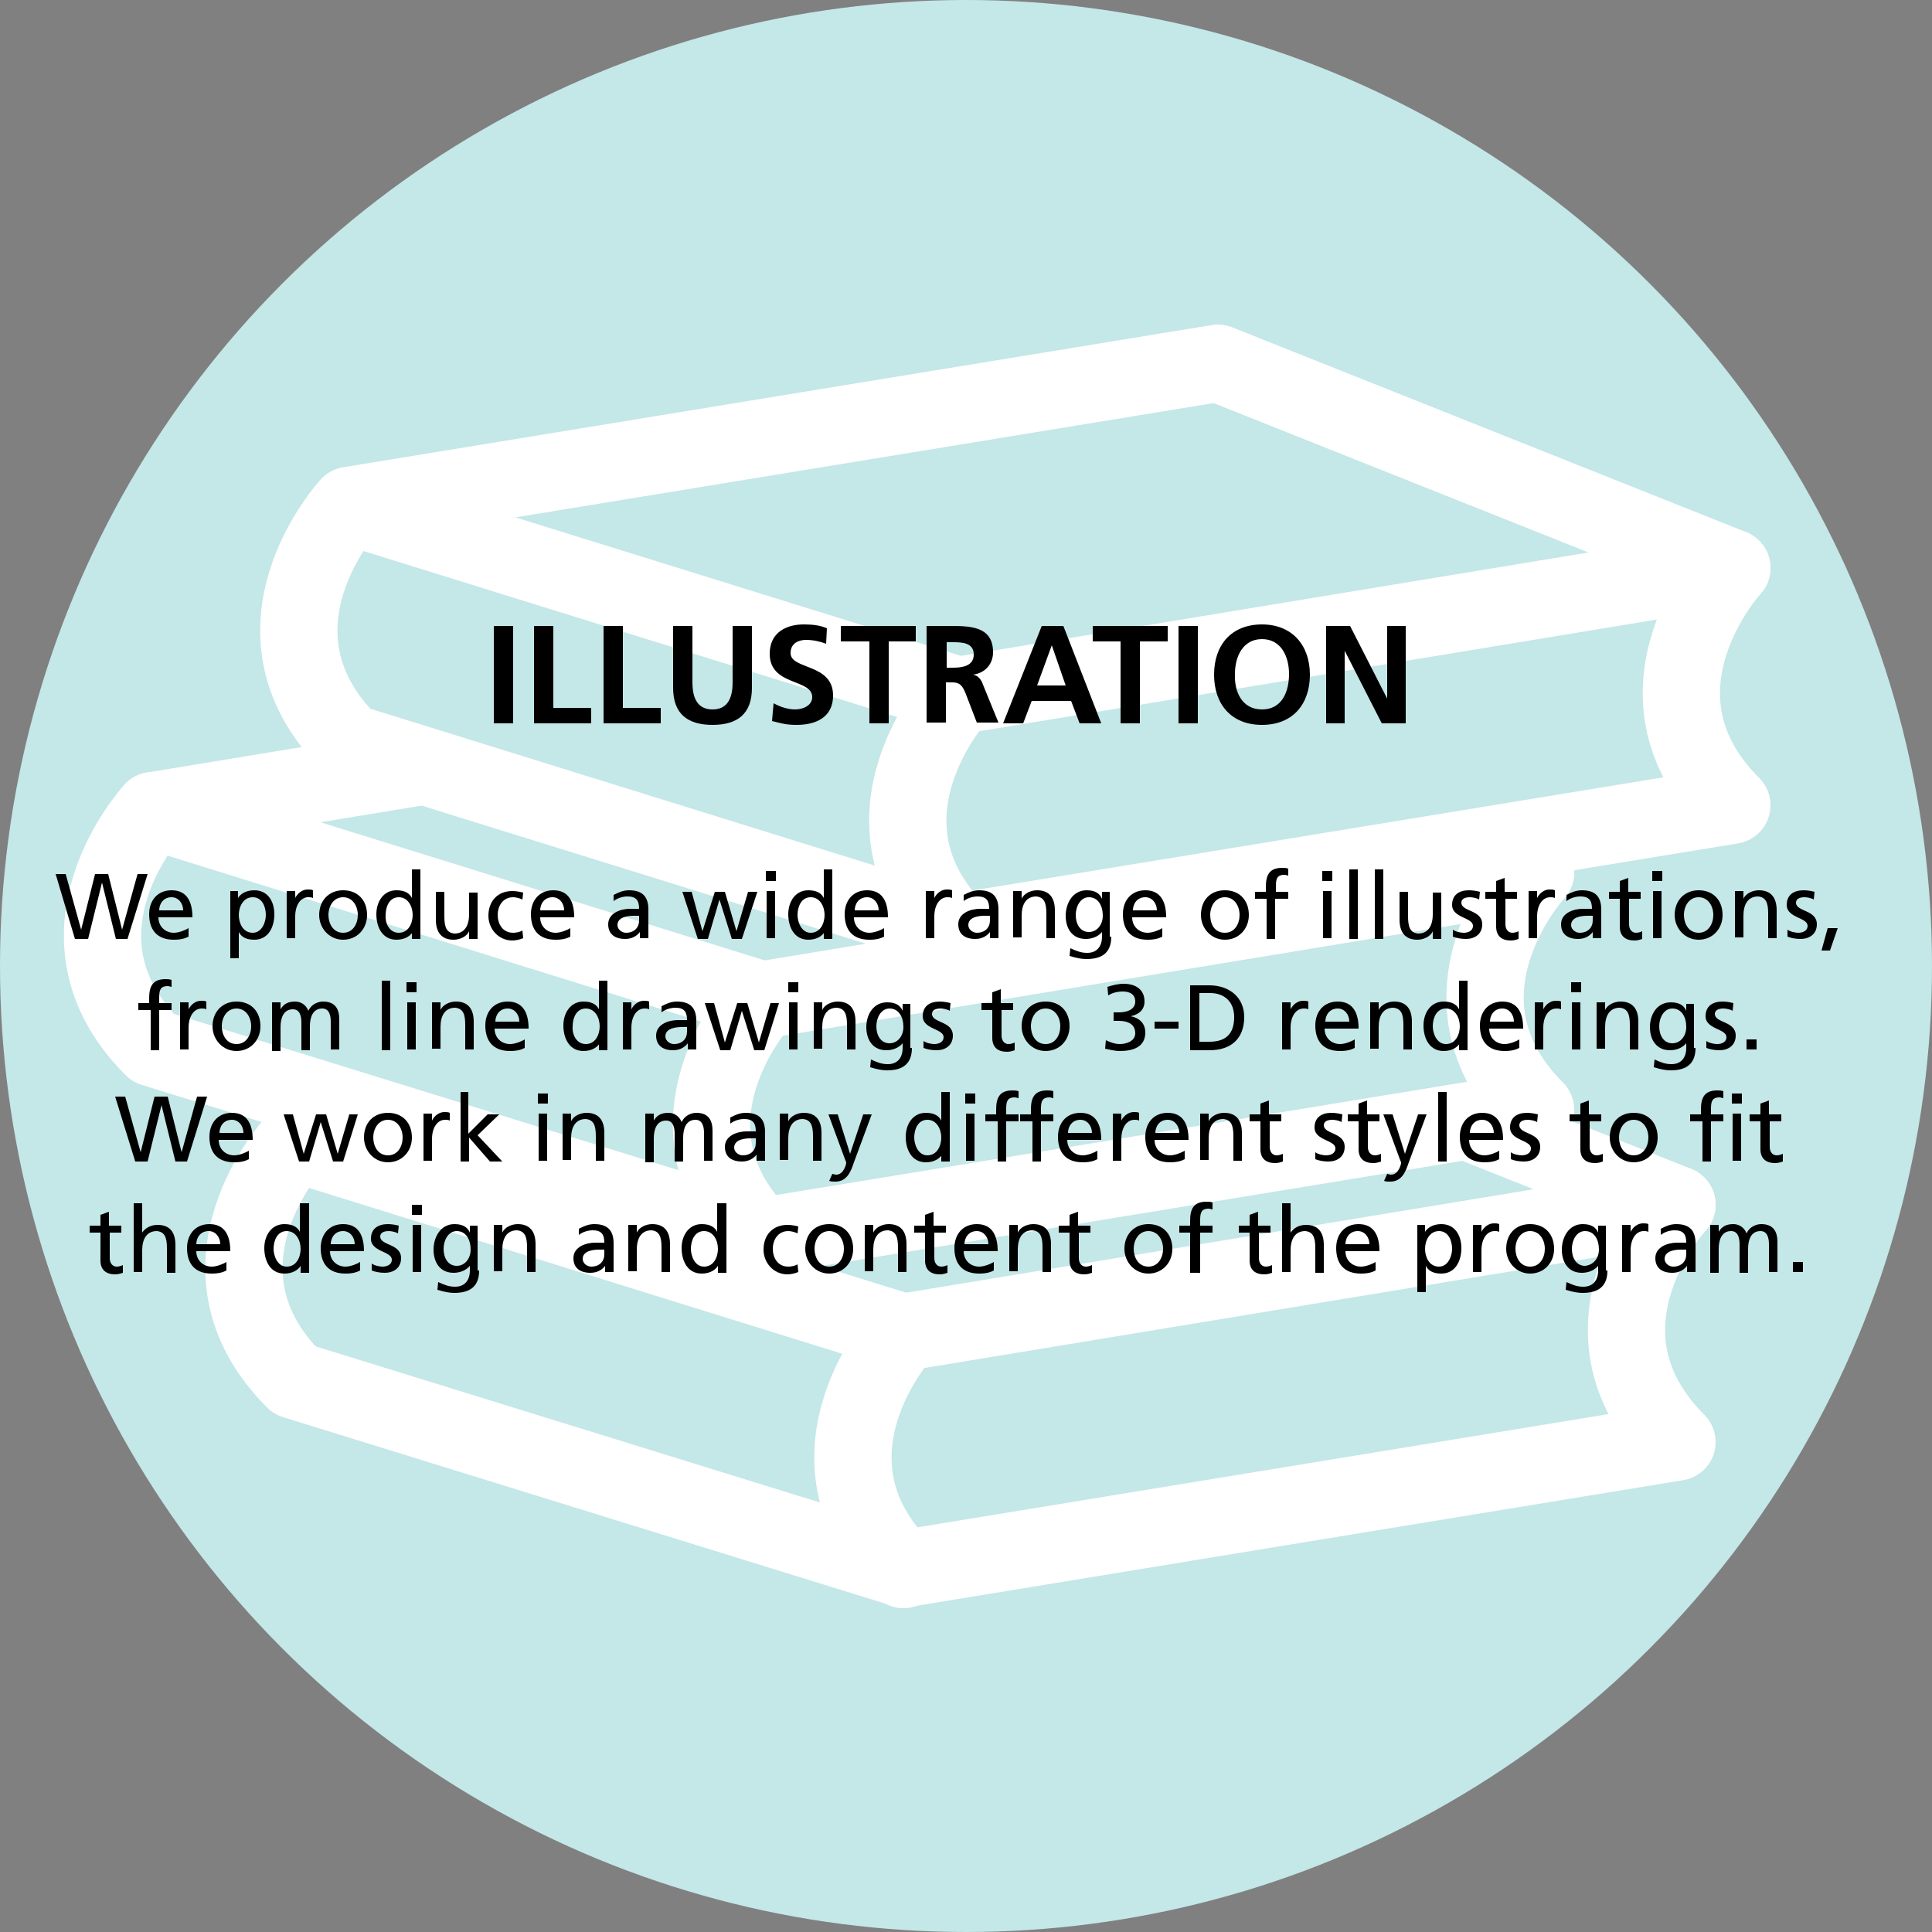 <?xml version="1.0" encoding="utf-8"?>
<!-- Generator: Adobe Illustrator 23.0.3, SVG Export Plug-In . SVG Version: 6.00 Build 0)  -->
<svg version="1.1" id="Layer_1" xmlns="http://www.w3.org/2000/svg" xmlns:xlink="http://www.w3.org/1999/xlink" x="0px" y="0px"
	 viewBox="0 0 250 250" style="enable-background:new 0 0 250 250;" xml:space="preserve">
<rect x="0" y="0" width="250" height="250" fill="#808080" stroke="none"/>
<style type="text/css">
	.st0{fill:#C4E7E8;}
	.st1{fill:#C4E7E8;stroke:#FFFFFF;stroke-width:10;stroke-linecap:round;stroke-linejoin:round;stroke-miterlimit:10;}
	.st2{fill:none;stroke:#FFFFFF;stroke-width:10;stroke-linecap:round;stroke-linejoin:round;stroke-miterlimit:10;}
</style>
<circle class="st0" cx="125" cy="125" r="125"/>
<g>
	<path class="st1" d="M38.1,178.6c-14.7-14.7,0-30.7,0-30.7l112.4-18.5l66.5,26.5c0,0-14.7,16,0,30.7L116.9,203L38.1,178.6z"/>
	<line class="st2" x1="116.9" y1="172.4" x2="217" y2="155.9"/>
	<line class="st2" x1="38.1" y1="147.9" x2="116.9" y2="172.4"/>
	<path class="st2" d="M116.9,172.4c0,0-14.7,16,0,30.7"/>
	<path class="st1" d="M19.8,135.6c-14.7-14.7,0-30.7,0-30.7l112.4-18.5l66.5,26.5c0,0-14.7,16,0,30.7L98.6,160L19.8,135.6z"/>
	<line class="st2" x1="98.6" y1="129.4" x2="198.7" y2="112.9"/>
	<line class="st2" x1="19.8" y1="104.9" x2="98.6" y2="129.4"/>
	<path class="st2" d="M98.6,129.4c0,0-14.7,16,0,30.7"/>
	<path class="st1" d="M45.2,96.1c-14.7-14.7,0-30.7,0-30.7L157.6,47l66.5,26.5c0,0-14.7,16,0,30.7L124,120.6L45.2,96.1z"/>
	<line class="st2" x1="124" y1="90" x2="224.1" y2="73.5"/>
	<line class="st2" x1="45.2" y1="65.5" x2="124" y2="90"/>
	<path class="st2" d="M124,90c0,0-14.7,16,0,30.7"/>
</g>
<g>
	<g>
		<path d="M63.9,81h2.5v12.6h-2.5V81z"/>
		<path d="M69.1,81h2.5v10.6h4.9v2h-7.4V81z"/>
		<path d="M78.1,81h2.5v10.6h4.9v2h-7.4V81z"/>
		<path d="M87.1,81h2.5v7.3c0,2.1,0.7,3.5,2.6,3.5c1.9,0,2.6-1.4,2.6-3.5V81h2.5v8c0,3.4-1.9,4.8-5.1,4.8s-5.1-1.4-5.1-4.8V81z"/>
		<path d="M106.9,83.3c-0.8-0.3-1.7-0.5-2.6-0.5c-0.9,0-2,0.4-2,1.7c0,2.2,5.5,1.3,5.5,5.5c0,2.8-2.2,3.8-4.7,3.8
			c-1.4,0-2-0.2-3.2-0.5l0.2-2.3c0.9,0.5,1.9,0.8,2.8,0.8c1,0,2.2-0.5,2.2-1.6c0-2.4-5.5-1.4-5.5-5.6c0-2.8,2.2-3.8,4.4-3.8
			c1.1,0,2.1,0.1,3,0.5L106.9,83.3z"/>
		<path d="M112.4,83h-3.6v-2h9.7v2H115v10.6h-2.5V83z"/>
		<path d="M119.9,81h2.7c2.7,0,5.9-0.1,5.9,3.4c0,1.5-1,2.7-2.6,2.9v0c0.7,0.1,1.1,0.7,1.3,1.3l2,4.9h-2.8l-1.5-3.9
			c-0.4-0.9-0.7-1.3-1.7-1.3h-0.8v5.2h-2.5V81z M122.5,86.4h0.8c1.2,0,2.7-0.2,2.7-1.7c0-1.5-1.4-1.6-2.7-1.6h-0.8V86.4z"/>
		<path d="M134.8,81h2.8l4.9,12.6h-2.8l-1.1-2.9h-5.1l-1.1,2.9h-2.6L134.8,81z M136.1,83.5L136.1,83.5l-1.9,5.2h3.7L136.1,83.5z"/>
		<path d="M145,83h-3.6v-2h9.7v2h-3.6v10.6H145V83z"/>
		<path d="M152.5,81h2.5v12.6h-2.5V81z"/>
		<path d="M163.3,80.8c3.9,0,6.2,2.7,6.2,6.5s-2.2,6.5-6.2,6.5c-4,0-6.2-2.7-6.2-6.5S159.3,80.8,163.3,80.8z M163.3,91.8
			c2.6,0,3.5-2.3,3.5-4.6c0-2.2-1-4.5-3.5-4.5s-3.5,2.3-3.5,4.5C159.7,89.5,160.7,91.8,163.3,91.8z"/>
		<path d="M171.6,81h3.1l4.8,9.4h0V81h2.4v12.6h-3.1l-4.8-9.4h0v9.4h-2.4V81z"/>
	</g>
	<g>
		<path d="M7.2,113.1h1.3l2,7.2h0l1.8-7.2H14l1.8,7.2h0l2-7.2h1.3l-2.6,8.4H15l-1.8-7.3h0l-1.8,7.3H9.7L7.2,113.1z"/>
		<path d="M24.4,121.2c-0.4,0.2-0.9,0.4-1.9,0.4c-2.2,0-3.2-1.3-3.2-3.3c0-1.8,1.1-3.1,2.9-3.1c2,0,2.7,1.5,2.7,3.5h-4.4
			c0,1.2,0.9,2,2,2c0.7,0,1.6-0.4,1.9-0.6V121.2z M23.7,117.8c0-0.9-0.6-1.7-1.5-1.7c-1.1,0-1.6,0.9-1.6,1.7H23.7z"/>
		<path d="M29.7,115.3h1.1v0.9h0c0.3-0.5,1-1,2.1-1c1.8,0,2.6,1.5,2.6,3.1c0,1.7-0.8,3.3-2.6,3.3c-1.1,0-1.7-0.4-2-1h0v3.4h-1.1
			V115.3z M32.7,116.1c-1.2,0-1.8,1.2-1.8,2.3c0,1,0.5,2.3,1.8,2.3c1.2,0,1.7-1.4,1.7-2.3C34.4,117.3,33.9,116.1,32.7,116.1z"/>
		<path d="M37.1,115.3h1.1v0.9h0c0.3-0.6,0.9-1.1,1.6-1.1c0.3,0,0.5,0,0.7,0.1v1c-0.2-0.1-0.4-0.1-0.6-0.1c-1,0-1.7,1-1.7,2.5v2.8
			h-1.1V115.3z"/>
		<path d="M44.4,115.2c1.9,0,3.1,1.3,3.1,3.2c0,1.8-1.3,3.2-3.1,3.2c-1.8,0-3.1-1.5-3.1-3.2C41.3,116.5,42.6,115.2,44.4,115.2z
			 M44.4,120.7c1.3,0,1.9-1.2,1.9-2.3c0-1.2-0.7-2.3-1.9-2.3c-1.2,0-1.9,1.1-1.9,2.3C42.5,119.5,43.1,120.7,44.4,120.7z"/>
		<path d="M53.4,120.6L53.4,120.6c-0.3,0.5-1,1-2.1,1c-1.8,0-2.6-1.6-2.6-3.3c0-1.6,0.9-3.1,2.6-3.1c1.1,0,1.7,0.4,2,1h0v-3.7h1.1v9
			h-1.1V120.6z M51.6,120.7c1.3,0,1.8-1.3,1.8-2.3c0-1.1-0.6-2.3-1.8-2.3c-1.2,0-1.7,1.2-1.7,2.3C49.8,119.3,50.3,120.7,51.6,120.7z
			"/>
		<path d="M61.8,121.5h-1.1v-1h0c-0.3,0.7-1.2,1.1-2,1.1c-1.6,0-2.3-1-2.3-2.6v-3.6h1.1v3.2c0,1.4,0.3,2.1,1.3,2.2
			c1.3,0,1.9-1,1.9-2.5v-2.8h1.1V121.5z"/>
		<path d="M67.6,116.4c-0.4-0.2-0.9-0.3-1.2-0.3c-1.3,0-2,1.1-2,2.3c0,1.1,0.6,2.3,2,2.3c0.4,0,0.9-0.1,1.2-0.3l0.1,1
			c-0.5,0.2-1,0.3-1.4,0.3c-1.8,0-3.1-1.5-3.1-3.2c0-1.9,1.2-3.2,3.1-3.2c0.5,0,1,0.1,1.4,0.2L67.6,116.4z"/>
		<path d="M73.8,121.2c-0.4,0.2-0.9,0.4-1.9,0.4c-2.2,0-3.2-1.3-3.2-3.3c0-1.8,1.1-3.1,2.9-3.1c2,0,2.7,1.5,2.7,3.5h-4.4
			c0,1.2,0.9,2,2,2c0.7,0,1.6-0.4,1.9-0.6V121.2z M73,117.8c0-0.9-0.6-1.7-1.5-1.7c-1.1,0-1.6,0.9-1.6,1.7H73z"/>
		<path d="M79.4,115.8c0.6-0.3,1.2-0.6,2-0.6c1.8,0,2.5,0.9,2.5,2.5v2.5c0,0.7,0,1,0,1.2h-1.1v-0.8h0c-0.3,0.4-0.9,0.9-1.9,0.9
			c-1.3,0-2.2-0.6-2.2-1.9c0-1.5,1.7-2,2.8-2c0.4,0,0.8,0,1.2,0c0-1.1-0.4-1.6-1.5-1.6c-0.6,0-1.3,0.2-1.8,0.6L79.4,115.8z
			 M82.7,118.5c-0.2,0-0.5,0-0.7,0c-0.6,0-2.1,0.1-2.1,1.2c0,0.6,0.6,1,1.1,1c1.1,0,1.7-0.7,1.7-1.6V118.5z"/>
		<path d="M96,121.5h-1.3l-1.6-5.1h0l-1.5,5.1h-1.3l-2-6.1h1.2l1.4,5.1h0l1.6-5.1h1.3l1.5,5.1h0l1.5-5.1H98L96,121.5z"/>
		<path d="M100.4,114h-1.3v-1.3h1.3V114z M99.2,115.3h1.1v6.1h-1.1V115.3z"/>
		<path d="M106.7,120.6L106.7,120.6c-0.3,0.5-1,1-2.1,1c-1.8,0-2.6-1.6-2.6-3.3c0-1.6,0.9-3.1,2.6-3.1c1.1,0,1.7,0.4,2,1h0v-3.7h1.1
			v9h-1.1V120.6z M104.9,120.7c1.3,0,1.8-1.3,1.8-2.3c0-1.1-0.6-2.3-1.8-2.3s-1.7,1.2-1.7,2.3C103.2,119.3,103.7,120.7,104.9,120.7z
			"/>
		<path d="M114.4,121.2c-0.4,0.2-0.9,0.4-1.9,0.4c-2.2,0-3.2-1.3-3.2-3.3c0-1.8,1.1-3.1,2.9-3.1c2,0,2.7,1.5,2.7,3.5h-4.4
			c0,1.2,0.9,2,2,2c0.7,0,1.6-0.4,1.9-0.6V121.2z M113.7,117.8c0-0.9-0.6-1.7-1.5-1.7c-1.1,0-1.6,0.9-1.6,1.7H113.7z"/>
		<path d="M119.8,115.3h1.1v0.9h0c0.3-0.6,0.9-1.1,1.6-1.1c0.3,0,0.5,0,0.7,0.1v1c-0.2-0.1-0.4-0.1-0.6-0.1c-1,0-1.7,1-1.7,2.5v2.8
			h-1.1V115.3z"/>
		<path d="M124.7,115.8c0.6-0.3,1.2-0.6,2-0.6c1.8,0,2.5,0.9,2.5,2.5v2.5c0,0.7,0,1,0,1.2h-1.1v-0.8h0c-0.3,0.4-0.9,0.9-1.9,0.9
			c-1.3,0-2.2-0.6-2.2-1.9c0-1.5,1.7-2,2.8-2c0.4,0,0.8,0,1.2,0c0-1.1-0.4-1.6-1.5-1.6c-0.6,0-1.3,0.2-1.8,0.6L124.7,115.8z
			 M128.1,118.5c-0.2,0-0.5,0-0.7,0c-0.6,0-2.1,0.1-2.1,1.2c0,0.6,0.6,1,1.1,1c1.1,0,1.7-0.7,1.7-1.6V118.5z"/>
		<path d="M131.1,115.3h1.1v1h0c0.3-0.7,1.2-1.1,2-1.1c1.6,0,2.3,1,2.3,2.6v3.6h-1.1v-3.2c0-1.4-0.3-2.1-1.3-2.2
			c-1.3,0-1.9,1-1.9,2.5v2.8h-1.1V115.3z"/>
		<path d="M143.8,121.2c0,1.9-1,2.9-3.2,2.9c-0.6,0-1.2-0.1-2.2-0.4l0.1-1c0.9,0.4,1.4,0.6,2.2,0.6c1.2,0,1.9-0.8,1.9-2.1v-0.6h0
			c-0.5,0.6-1.3,0.9-2.1,0.9c-1.8,0-2.6-1.4-2.6-3c0-1.6,0.9-3.3,2.7-3.3c1.1,0,1.7,0.4,2,1.1h0v-0.9h1V121.2z M142.7,118.5
			c0-1.3-0.6-2.4-1.8-2.4c-1.1,0-1.7,1.2-1.7,2.3c0,1.2,0.6,2.2,1.7,2.2S142.7,119.6,142.7,118.5z"/>
		<path d="M150.4,121.2c-0.4,0.2-0.9,0.4-1.9,0.4c-2.2,0-3.2-1.3-3.2-3.3c0-1.8,1.1-3.1,2.9-3.1c2,0,2.7,1.5,2.7,3.5h-4.4
			c0,1.2,0.9,2,2,2c0.7,0,1.6-0.4,1.9-0.6V121.2z M149.7,117.8c0-0.9-0.6-1.7-1.5-1.7c-1.1,0-1.6,0.9-1.6,1.7H149.7z"/>
		<path d="M158.5,115.2c1.9,0,3.1,1.3,3.1,3.2c0,1.8-1.3,3.2-3.1,3.2c-1.8,0-3.1-1.5-3.1-3.2C155.4,116.5,156.6,115.2,158.5,115.2z
			 M158.5,120.7c1.3,0,1.9-1.2,1.9-2.3c0-1.2-0.7-2.3-1.9-2.3c-1.2,0-1.9,1.1-1.9,2.3C156.6,119.5,157.1,120.7,158.5,120.7z"/>
		<path d="M163.8,116.3h-1.4v-0.9h1.4v-0.6c0-1.5,0.4-2.5,2.1-2.5c0.3,0,0.5,0,0.8,0.1l0,0.9c-0.1,0-0.3-0.1-0.5-0.1
			c-1,0-1.1,0.6-1.1,1.5v0.7h1.6v0.9H165v5.2h-1.1V116.3z"/>
		<path d="M172.4,114h-1.3v-1.3h1.3V114z M171.2,115.3h1.1v6.1h-1.1V115.3z"/>
		<path d="M174.6,112.5h1.1v9h-1.1V112.5z"/>
		<path d="M177.9,112.5h1.1v9h-1.1V112.5z"/>
		<path d="M186.5,121.5h-1.1v-1h0c-0.3,0.7-1.2,1.1-2,1.1c-1.6,0-2.3-1-2.3-2.6v-3.6h1.1v3.2c0,1.4,0.3,2.1,1.3,2.2
			c1.3,0,1.9-1,1.9-2.5v-2.8h1.1V121.5z"/>
		<path d="M188,120.3c0.4,0.3,1.1,0.4,1.4,0.4c0.5,0,1.2-0.2,1.2-0.9c0-1.1-2.7-1-2.7-2.7c0-1.3,0.9-1.9,2.2-1.9
			c0.5,0,1,0.1,1.4,0.2l-0.1,1c-0.3-0.2-0.9-0.3-1.2-0.3c-0.6,0-1.1,0.2-1.1,0.7c0,1.2,2.7,0.9,2.7,2.8c0,1.3-1,1.9-2.1,1.9
			c-0.6,0-1.2-0.1-1.7-0.3L188,120.3z"/>
		<path d="M196.4,116.3h-1.6v3.3c0,0.7,0.4,1.1,0.9,1.1c0.3,0,0.6-0.1,0.8-0.2v1c-0.3,0.1-0.6,0.2-1,0.2c-1.2,0-1.9-0.6-1.9-1.8
			v-3.6h-1.4v-0.9h1.4v-1.4l1.1-0.4v1.8h1.6V116.3z"/>
		<path d="M197.8,115.3h1.1v0.9h0c0.3-0.6,0.9-1.1,1.6-1.1c0.3,0,0.5,0,0.7,0.1v1c-0.2-0.1-0.4-0.1-0.6-0.1c-1,0-1.7,1-1.7,2.5v2.8
			h-1.1V115.3z"/>
		<path d="M202.7,115.8c0.6-0.3,1.2-0.6,2-0.6c1.8,0,2.5,0.9,2.5,2.5v2.5c0,0.7,0,1,0,1.2h-1.1v-0.8h0c-0.3,0.4-0.9,0.9-1.9,0.9
			c-1.3,0-2.2-0.6-2.2-1.9c0-1.5,1.7-2,2.8-2c0.4,0,0.8,0,1.2,0c0-1.1-0.4-1.6-1.5-1.6c-0.6,0-1.3,0.2-1.8,0.6L202.7,115.8z
			 M206.1,118.5c-0.2,0-0.5,0-0.7,0c-0.6,0-2.1,0.1-2.1,1.2c0,0.6,0.6,1,1.1,1c1.1,0,1.7-0.7,1.7-1.6V118.5z"/>
		<path d="M212.4,116.3h-1.6v3.3c0,0.7,0.4,1.1,0.9,1.1c0.3,0,0.6-0.1,0.8-0.2v1c-0.3,0.1-0.6,0.2-1,0.2c-1.2,0-1.9-0.6-1.9-1.8
			v-3.6h-1.4v-0.9h1.4v-1.4l1.1-0.4v1.8h1.6V116.3z"/>
		<path d="M215.1,114h-1.3v-1.3h1.3V114z M213.9,115.3h1.1v6.1h-1.1V115.3z"/>
		<path d="M219.8,115.2c1.9,0,3.1,1.3,3.1,3.2c0,1.8-1.3,3.2-3.1,3.2c-1.8,0-3.1-1.5-3.1-3.2C216.7,116.5,218,115.2,219.8,115.2z
			 M219.8,120.7c1.3,0,1.9-1.2,1.9-2.3c0-1.2-0.7-2.3-1.9-2.3c-1.2,0-1.9,1.1-1.9,2.3C217.9,119.5,218.5,120.7,219.8,120.7z"/>
		<path d="M224.5,115.3h1.1v1h0c0.3-0.7,1.2-1.1,2-1.1c1.6,0,2.3,1,2.3,2.6v3.6h-1.1v-3.2c0-1.4-0.3-2.1-1.3-2.2
			c-1.3,0-1.9,1-1.9,2.5v2.8h-1.1V115.3z"/>
		<path d="M231.3,120.3c0.4,0.3,1.1,0.4,1.4,0.4c0.5,0,1.2-0.2,1.2-0.9c0-1.1-2.7-1-2.7-2.7c0-1.3,0.9-1.9,2.2-1.9
			c0.5,0,1,0.1,1.4,0.2l-0.1,1c-0.3-0.2-0.9-0.3-1.2-0.3c-0.6,0-1.1,0.2-1.1,0.7c0,1.2,2.7,0.9,2.7,2.8c0,1.3-1,1.9-2.1,1.9
			c-0.6,0-1.2-0.1-1.7-0.3L231.3,120.3z"/>
		<path d="M236.5,120.1h1.3l-1,2.9h-1.1L236.5,120.1z"/>
		<path d="M19.3,130.7h-1.4v-0.9h1.4v-0.6c0-1.5,0.4-2.5,2.1-2.5c0.3,0,0.5,0,0.8,0.1l0,0.9c-0.1,0-0.3-0.1-0.5-0.1
			c-1,0-1.1,0.6-1.1,1.5v0.7h1.6v0.9h-1.6v5.2h-1.1V130.7z"/>
		<path d="M23.3,129.7h1.1v0.9h0c0.3-0.6,0.9-1.1,1.6-1.1c0.3,0,0.5,0,0.7,0.1v1c-0.2-0.1-0.4-0.1-0.6-0.1c-1,0-1.7,1-1.7,2.5v2.8
			h-1.1V129.7z"/>
		<path d="M30.6,129.6c1.9,0,3.1,1.3,3.1,3.2c0,1.8-1.3,3.2-3.1,3.2c-1.8,0-3.1-1.5-3.1-3.2C27.5,130.9,28.8,129.6,30.6,129.6z
			 M30.6,135.1c1.3,0,1.9-1.2,1.9-2.3c0-1.2-0.7-2.3-1.9-2.3c-1.2,0-1.9,1.1-1.9,2.3C28.7,133.9,29.3,135.1,30.6,135.1z"/>
		<path d="M35.2,129.7h1.1v0.9h0c0.4-0.7,1-1,1.9-1c0.7,0,1.4,0.4,1.7,1.2c0.4-0.9,1.3-1.2,1.9-1.2c1.6,0,2.1,1,2.1,2.3v3.9h-1.1
			v-3.6c0-0.8-0.2-1.7-1.1-1.7c-1.2,0-1.6,1.1-1.6,2.3v3.1h-1.1v-3.6c0-0.8-0.2-1.7-1.1-1.7c-1.2,0-1.6,1.1-1.6,2.3v3.1h-1.1V129.7z
			"/>
		<path d="M49.4,126.9h1.1v9h-1.1V126.9z"/>
		<path d="M53.9,128.4h-1.3v-1.3h1.3V128.4z M52.7,129.7h1.1v6.1h-1.1V129.7z"/>
		<path d="M55.9,129.7H57v1h0c0.3-0.7,1.2-1.1,2-1.1c1.6,0,2.3,1,2.3,2.6v3.6h-1.1v-3.2c0-1.4-0.3-2.1-1.3-2.2c-1.3,0-1.9,1-1.9,2.5
			v2.8h-1.1V129.7z"/>
		<path d="M67.9,135.6c-0.4,0.2-0.9,0.4-1.9,0.4c-2.2,0-3.2-1.3-3.2-3.3c0-1.8,1.1-3.1,2.9-3.1c2,0,2.7,1.5,2.7,3.5h-4.4
			c0,1.2,0.9,2,2,2c0.7,0,1.6-0.4,1.9-0.6V135.6z M67.2,132.2c0-0.9-0.6-1.7-1.5-1.7c-1.1,0-1.6,0.9-1.6,1.7H67.2z"/>
		<path d="M77.6,135L77.6,135c-0.3,0.5-1,1-2.1,1c-1.8,0-2.6-1.6-2.6-3.3c0-1.6,0.9-3.1,2.6-3.1c1.1,0,1.7,0.4,2,1h0v-3.7h1.1v9
			h-1.1V135z M75.8,135.1c1.3,0,1.8-1.3,1.8-2.3c0-1.1-0.6-2.3-1.8-2.3s-1.7,1.2-1.7,2.3C74,133.7,74.5,135.1,75.8,135.1z"/>
		<path d="M80.6,129.7h1.1v0.9h0c0.3-0.6,0.9-1.1,1.6-1.1c0.3,0,0.5,0,0.7,0.1v1c-0.2-0.1-0.4-0.1-0.6-0.1c-1,0-1.7,1-1.7,2.5v2.8
			h-1.1V129.7z"/>
		<path d="M85.6,130.2c0.6-0.3,1.2-0.6,2-0.6c1.8,0,2.5,0.9,2.5,2.5v2.5c0,0.7,0,1,0,1.2H89v-0.8h0c-0.3,0.4-0.9,0.9-1.9,0.9
			c-1.3,0-2.2-0.6-2.2-1.9c0-1.5,1.7-2,2.8-2c0.4,0,0.8,0,1.2,0c0-1.1-0.4-1.6-1.5-1.6c-0.6,0-1.3,0.2-1.8,0.6L85.6,130.2z
			 M88.9,132.9c-0.2,0-0.5,0-0.7,0c-0.6,0-2.1,0.1-2.1,1.2c0,0.6,0.6,1,1.1,1c1.1,0,1.7-0.7,1.7-1.6V132.9z"/>
		<path d="M98.9,135.9h-1.3l-1.6-5.1h0l-1.5,5.1h-1.3l-2-6.1h1.2l1.4,5.1h0l1.6-5.1h1.3l1.5,5.1h0l1.5-5.1h1.1L98.9,135.9z"/>
		<path d="M103.3,128.4H102v-1.3h1.3V128.4z M102.1,129.7h1.1v6.1h-1.1V129.7z"/>
		<path d="M105.3,129.7h1.1v1h0c0.3-0.7,1.2-1.1,2-1.1c1.6,0,2.3,1,2.3,2.6v3.6h-1.1v-3.2c0-1.4-0.3-2.1-1.3-2.2
			c-1.3,0-1.9,1-1.9,2.5v2.8h-1.1V129.7z"/>
		<path d="M118,135.6c0,1.9-1,2.9-3.2,2.9c-0.6,0-1.2-0.1-2.2-0.4l0.1-1c0.9,0.4,1.4,0.6,2.2,0.6c1.2,0,1.9-0.8,1.9-2.1v-0.6h0
			c-0.5,0.6-1.3,0.9-2.1,0.9c-1.8,0-2.6-1.4-2.6-3c0-1.6,0.9-3.2,2.7-3.2c1.1,0,1.7,0.4,2,1.1h0v-0.9h1V135.6z M116.9,132.9
			c0-1.3-0.6-2.4-1.8-2.4c-1.1,0-1.7,1.2-1.7,2.3c0,1.2,0.6,2.2,1.7,2.2S116.9,134,116.9,132.9z"/>
		<path d="M119.5,134.7c0.4,0.3,1.1,0.4,1.4,0.4c0.5,0,1.2-0.2,1.2-0.9c0-1.1-2.7-1-2.7-2.7c0-1.3,0.9-1.9,2.2-1.9
			c0.5,0,1,0.1,1.4,0.2l-0.1,1c-0.3-0.2-0.9-0.3-1.2-0.3c-0.6,0-1.1,0.2-1.1,0.7c0,1.2,2.7,0.9,2.7,2.8c0,1.3-1,1.9-2.1,1.9
			c-0.6,0-1.2-0.1-1.7-0.3L119.5,134.7z"/>
		<path d="M131.2,130.7h-1.6v3.3c0,0.7,0.4,1.1,0.9,1.1c0.3,0,0.6-0.1,0.8-0.2v1c-0.3,0.1-0.6,0.2-1,0.2c-1.2,0-1.9-0.6-1.9-1.8
			v-3.6h-1.4v-0.9h1.4v-1.4l1.1-0.4v1.8h1.6V130.7z"/>
		<path d="M135.3,129.6c1.9,0,3.1,1.3,3.1,3.2c0,1.8-1.3,3.2-3.1,3.2c-1.8,0-3.1-1.5-3.1-3.2C132.2,130.9,133.4,129.6,135.3,129.6z
			 M135.3,135.1c1.3,0,1.9-1.2,1.9-2.3c0-1.2-0.7-2.3-1.9-2.3c-1.2,0-1.9,1.1-1.9,2.3C133.4,133.9,134,135.1,135.3,135.1z"/>
		<path d="M144.1,131h0.7c0.9,0,2.1-0.3,2.1-1.4c0-1-0.8-1.3-1.6-1.3c-0.8,0-1.4,0.2-1.9,0.5l-0.1-1.1c0.6-0.2,1.4-0.4,2.1-0.4
			c1.5,0,2.7,0.7,2.7,2.3c0,1.1-0.8,1.7-1.8,1.9v0c1.1,0.2,1.9,0.9,1.9,2.1c0,1.9-1.6,2.4-3.3,2.4c-0.7,0-1.4-0.2-1.9-0.3l0.1-1.1
			c0.4,0.2,1.1,0.5,1.8,0.5c0.9,0,2-0.4,2-1.4c0-1.2-1-1.6-2.1-1.6h-0.7V131z"/>
		<path d="M149.4,132.2h3.1v0.9h-3.1V132.2z"/>
		<path d="M154,127.5h2.5c2.5,0,4.5,1.5,4.5,4.1c0,2.8-1.7,4.3-4.5,4.3H154V127.5z M155.2,134.8h1.3c2.1,0,3.2-1,3.2-3.2
			c0-2-1.3-3.1-3.1-3.1h-1.4V134.8z"/>
		<path d="M165.9,129.7h1.1v0.9h0c0.3-0.6,0.9-1.1,1.6-1.1c0.3,0,0.5,0,0.7,0.1v1c-0.2-0.1-0.4-0.1-0.6-0.1c-1,0-1.7,1-1.7,2.5v2.8
			h-1.1V129.7z"/>
		<path d="M175.3,135.6c-0.4,0.2-0.9,0.4-1.9,0.4c-2.2,0-3.2-1.3-3.2-3.3c0-1.8,1.1-3.1,2.9-3.1c2,0,2.7,1.5,2.7,3.5h-4.4
			c0,1.2,0.9,2,2,2c0.7,0,1.6-0.4,1.9-0.6V135.6z M174.6,132.2c0-0.9-0.6-1.7-1.5-1.7c-1.1,0-1.6,0.9-1.6,1.7H174.6z"/>
		<path d="M177.3,129.7h1.1v1h0c0.3-0.7,1.2-1.1,2-1.1c1.6,0,2.3,1,2.3,2.6v3.6h-1.1v-3.2c0-1.4-0.3-2.1-1.3-2.2
			c-1.3,0-1.9,1-1.9,2.5v2.8h-1.1V129.7z"/>
		<path d="M188.9,135L188.9,135c-0.3,0.5-1,1-2.1,1c-1.8,0-2.6-1.6-2.6-3.3c0-1.6,0.9-3.1,2.6-3.1c1.1,0,1.7,0.4,2,1h0v-3.7h1.1v9
			h-1.1V135z M187.1,135.1c1.3,0,1.8-1.3,1.8-2.3c0-1.1-0.6-2.3-1.8-2.3c-1.2,0-1.7,1.2-1.7,2.3
			C185.4,133.7,185.9,135.1,187.1,135.1z"/>
		<path d="M196.6,135.6c-0.4,0.2-0.9,0.4-1.9,0.4c-2.2,0-3.2-1.3-3.2-3.3c0-1.8,1.1-3.1,2.9-3.1c2,0,2.7,1.5,2.7,3.5h-4.4
			c0,1.2,0.9,2,2,2c0.7,0,1.6-0.4,1.9-0.6V135.6z M195.9,132.2c0-0.9-0.6-1.7-1.5-1.7c-1.1,0-1.6,0.9-1.6,1.7H195.9z"/>
		<path d="M198.6,129.7h1.1v0.9h0c0.3-0.6,0.9-1.1,1.6-1.1c0.3,0,0.5,0,0.7,0.1v1c-0.2-0.1-0.4-0.1-0.6-0.1c-1,0-1.7,1-1.7,2.5v2.8
			h-1.1V129.7z"/>
		<path d="M204.6,128.4h-1.3v-1.3h1.3V128.4z M203.4,129.7h1.1v6.1h-1.1V129.7z"/>
		<path d="M206.6,129.7h1.1v1h0c0.3-0.7,1.2-1.1,2-1.1c1.6,0,2.3,1,2.3,2.6v3.6h-1.1v-3.2c0-1.4-0.3-2.1-1.3-2.2
			c-1.3,0-1.9,1-1.9,2.5v2.8h-1.1V129.7z"/>
		<path d="M219.4,135.6c0,1.9-1,2.9-3.2,2.9c-0.6,0-1.2-0.1-2.2-0.4l0.1-1c0.9,0.4,1.4,0.6,2.2,0.6c1.2,0,1.9-0.8,1.9-2.1v-0.6h0
			c-0.5,0.6-1.3,0.9-2.1,0.9c-1.8,0-2.6-1.4-2.6-3c0-1.6,0.9-3.2,2.7-3.2c1.1,0,1.7,0.4,2,1.1h0v-0.9h1V135.6z M218.2,132.9
			c0-1.3-0.6-2.4-1.8-2.4c-1.1,0-1.7,1.2-1.7,2.3c0,1.2,0.6,2.2,1.7,2.2S218.2,134,218.2,132.9z"/>
		<path d="M220.8,134.7c0.4,0.3,1.1,0.4,1.4,0.4c0.5,0,1.2-0.2,1.2-0.9c0-1.1-2.7-1-2.7-2.7c0-1.3,0.9-1.9,2.2-1.9
			c0.5,0,1,0.1,1.4,0.2l-0.1,1c-0.3-0.2-0.9-0.3-1.2-0.3c-0.6,0-1.1,0.2-1.1,0.7c0,1.2,2.7,0.9,2.7,2.8c0,1.3-1,1.9-2.1,1.9
			c-0.6,0-1.2-0.1-1.7-0.3L220.8,134.7z"/>
		<path d="M226,134.5h1.3v1.3H226V134.5z"/>
		<path d="M14.9,141.9h1.3l2,7.2h0l1.8-7.2h1.7l1.8,7.2h0l2-7.2h1.3l-2.6,8.4h-1.5l-1.8-7.3h0l-1.8,7.3h-1.6L14.9,141.9z"/>
		<path d="M32.2,150c-0.4,0.2-0.9,0.4-1.9,0.4c-2.2,0-3.2-1.3-3.2-3.3c0-1.8,1.1-3.1,2.9-3.1c2,0,2.7,1.5,2.7,3.5h-4.4
			c0,1.2,0.9,2,2,2c0.7,0,1.6-0.4,1.9-0.6V150z M31.5,146.6c0-0.9-0.6-1.7-1.5-1.7c-1.1,0-1.6,0.9-1.6,1.7H31.5z"/>
		<path d="M44.4,150.3h-1.3l-1.6-5.1h0l-1.5,5.1h-1.3l-2-6.1h1.2l1.4,5.1h0l1.6-5.1h1.3l1.5,5.1h0l1.5-5.1h1.1L44.4,150.3z"/>
		<path d="M50.2,144c1.9,0,3.1,1.3,3.1,3.2c0,1.8-1.3,3.2-3.1,3.2c-1.8,0-3.1-1.5-3.1-3.2C47.1,145.3,48.3,144,50.2,144z
			 M50.2,149.5c1.3,0,1.9-1.2,1.9-2.3c0-1.2-0.7-2.3-1.9-2.3c-1.2,0-1.9,1.1-1.9,2.3C48.3,148.3,48.9,149.5,50.2,149.5z"/>
		<path d="M54.8,144.1h1.1v0.9h0c0.3-0.6,0.9-1.1,1.6-1.1c0.3,0,0.5,0,0.7,0.1v1c-0.2-0.1-0.4-0.1-0.6-0.1c-1,0-1.7,1-1.7,2.5v2.8
			h-1.1V144.1z"/>
		<path d="M59.5,141.3h1.1v5.4l2.5-2.5h1.5l-2.8,2.7l3.2,3.4h-1.6l-2.7-3.1v3.1h-1.1V141.3z"/>
		<path d="M70.9,142.8h-1.3v-1.3h1.3V142.8z M69.7,144.1h1.1v6.1h-1.1V144.1z"/>
		<path d="M72.8,144.1h1.1v1h0c0.3-0.7,1.2-1.1,2-1.1c1.6,0,2.3,1,2.3,2.6v3.6h-1.1v-3.2c0-1.4-0.3-2.1-1.3-2.2
			c-1.3,0-1.9,1-1.9,2.5v2.8h-1.1V144.1z"/>
		<path d="M83.5,144.1h1.1v0.9h0c0.4-0.7,1-1,1.9-1c0.7,0,1.4,0.4,1.7,1.2c0.4-0.9,1.3-1.2,1.9-1.2c1.6,0,2.1,1,2.1,2.3v3.9h-1.1
			v-3.6c0-0.8-0.2-1.7-1.1-1.7c-1.2,0-1.6,1.1-1.6,2.3v3.1h-1.1v-3.6c0-0.8-0.2-1.7-1.1-1.7c-1.2,0-1.6,1.1-1.6,2.3v3.1h-1.1V144.1z
			"/>
		<path d="M94.5,144.6c0.6-0.3,1.2-0.6,2-0.6c1.8,0,2.5,0.9,2.5,2.5v2.5c0,0.7,0,1,0,1.2h-1.1v-0.8h0c-0.3,0.4-0.9,0.9-1.9,0.9
			c-1.3,0-2.2-0.6-2.2-1.9c0-1.5,1.7-2,2.8-2c0.4,0,0.8,0,1.2,0c0-1.1-0.4-1.6-1.5-1.6c-0.6,0-1.3,0.2-1.8,0.6L94.5,144.6z
			 M97.8,147.3c-0.2,0-0.5,0-0.7,0c-0.6,0-2.1,0.1-2.1,1.2c0,0.6,0.6,1,1.1,1c1.1,0,1.7-0.7,1.7-1.6V147.3z"/>
		<path d="M100.9,144.1h1.1v1h0c0.3-0.7,1.2-1.1,2-1.1c1.6,0,2.3,1,2.3,2.6v3.6h-1.1v-3.2c0-1.4-0.3-2.1-1.3-2.2
			c-1.3,0-1.9,1-1.9,2.5v2.8h-1.1V144.1z"/>
		<path d="M107.7,151.9c0.1,0,0.3,0.1,0.5,0.1c1,0,1.3-1.4,1.3-1.5c0-0.1-0.1-0.4-0.2-0.6l-2.1-5.7h1.2l1.6,5.1h0l1.7-5.1h1.1
			l-2.3,6.2c-0.4,1.2-0.9,2.5-2.4,2.5c-0.4,0-0.6,0-0.8-0.1L107.7,151.9z"/>
		<path d="M121.9,149.4L121.9,149.4c-0.3,0.5-1,1-2.1,1c-1.8,0-2.6-1.6-2.6-3.3c0-1.6,0.9-3.1,2.6-3.1c1.1,0,1.7,0.4,2,1h0v-3.7h1.1
			v9h-1.1V149.4z M120,149.5c1.3,0,1.8-1.3,1.8-2.3c0-1.1-0.6-2.3-1.8-2.3s-1.7,1.2-1.7,2.3C118.3,148.1,118.8,149.5,120,149.5z"/>
		<path d="M126.2,142.8h-1.3v-1.3h1.3V142.8z M125,144.1h1.1v6.1H125V144.1z"/>
		<path d="M128.9,145.1h-1.4v-0.9h1.4v-0.6c0-1.5,0.4-2.5,2.1-2.5c0.3,0,0.5,0,0.8,0.1l0,0.9c-0.1,0-0.3-0.1-0.5-0.1
			c-1,0-1.1,0.6-1.1,1.5v0.7h1.6v0.9h-1.6v5.2h-1.1V145.1z"/>
		<path d="M133.4,145.1h-1.4v-0.9h1.4v-0.6c0-1.5,0.4-2.5,2.1-2.5c0.3,0,0.5,0,0.8,0.1l0,0.9c-0.1,0-0.3-0.1-0.5-0.1
			c-1,0-1.1,0.6-1.1,1.5v0.7h1.6v0.9h-1.6v5.2h-1.1V145.1z"/>
		<path d="M142,150c-0.4,0.2-0.9,0.4-1.9,0.4c-2.2,0-3.2-1.3-3.2-3.3c0-1.8,1.1-3.1,2.9-3.1c2,0,2.7,1.5,2.7,3.5h-4.4
			c0,1.2,0.9,2,2,2c0.7,0,1.6-0.4,1.9-0.6V150z M141.3,146.6c0-0.9-0.6-1.7-1.5-1.7c-1.1,0-1.6,0.9-1.6,1.7H141.3z"/>
		<path d="M144,144.1h1.1v0.9h0c0.3-0.6,0.9-1.1,1.6-1.1c0.3,0,0.5,0,0.7,0.1v1c-0.2-0.1-0.4-0.1-0.6-0.1c-1,0-1.7,1-1.7,2.5v2.8
			H144V144.1z"/>
		<path d="M153.3,150c-0.4,0.2-0.9,0.4-1.9,0.4c-2.2,0-3.2-1.3-3.2-3.3c0-1.8,1.1-3.1,2.9-3.1c2,0,2.7,1.5,2.7,3.5h-4.4
			c0,1.2,0.9,2,2,2c0.7,0,1.6-0.4,1.9-0.6V150z M152.6,146.6c0-0.9-0.6-1.7-1.5-1.7c-1.1,0-1.6,0.9-1.6,1.7H152.6z"/>
		<path d="M155.3,144.1h1.1v1h0c0.3-0.7,1.2-1.1,2-1.1c1.6,0,2.3,1,2.3,2.6v3.6h-1.1v-3.2c0-1.4-0.3-2.1-1.3-2.2
			c-1.3,0-1.9,1-1.9,2.5v2.8h-1.1V144.1z"/>
		<path d="M165.9,145.1h-1.6v3.3c0,0.7,0.4,1.1,0.9,1.1c0.3,0,0.6-0.1,0.8-0.2v1c-0.3,0.1-0.6,0.2-1,0.2c-1.2,0-1.9-0.6-1.9-1.8
			v-3.6h-1.4v-0.9h1.4v-1.4l1.1-0.4v1.8h1.6V145.1z"/>
		<path d="M170.2,149.1c0.4,0.3,1.1,0.4,1.4,0.4c0.5,0,1.2-0.2,1.2-0.9c0-1.1-2.7-1-2.7-2.7c0-1.3,0.9-1.9,2.2-1.9
			c0.5,0,1,0.1,1.4,0.2l-0.1,1c-0.3-0.2-0.9-0.3-1.2-0.3c-0.6,0-1.1,0.2-1.1,0.7c0,1.2,2.7,0.9,2.7,2.8c0,1.3-1,1.9-2.1,1.9
			c-0.6,0-1.2-0.1-1.7-0.3L170.2,149.1z"/>
		<path d="M178.6,145.1H177v3.3c0,0.7,0.4,1.1,0.9,1.1c0.3,0,0.6-0.1,0.8-0.2v1c-0.3,0.1-0.6,0.2-1,0.2c-1.2,0-1.9-0.6-1.9-1.8v-3.6
			h-1.4v-0.9h1.4v-1.4l1.1-0.4v1.8h1.6V145.1z"/>
		<path d="M179.5,151.9c0.1,0,0.3,0.1,0.5,0.1c1,0,1.3-1.4,1.3-1.5c0-0.1-0.1-0.4-0.2-0.6l-2.1-5.7h1.2l1.6,5.1h0l1.7-5.1h1.1
			l-2.3,6.2c-0.4,1.2-0.9,2.5-2.4,2.5c-0.4,0-0.6,0-0.8-0.1L179.5,151.9z"/>
		<path d="M186.1,141.3h1.1v9h-1.1V141.3z"/>
		<path d="M194,150c-0.4,0.2-0.9,0.4-1.9,0.4c-2.2,0-3.2-1.3-3.2-3.3c0-1.8,1.1-3.1,2.9-3.1c2,0,2.7,1.5,2.7,3.5h-4.4
			c0,1.2,0.9,2,2,2c0.7,0,1.6-0.4,1.9-0.6V150z M193.3,146.6c0-0.9-0.6-1.7-1.5-1.7c-1.1,0-1.6,0.9-1.6,1.7H193.3z"/>
		<path d="M195.5,149.1c0.4,0.3,1.1,0.4,1.4,0.4c0.5,0,1.2-0.2,1.2-0.9c0-1.1-2.7-1-2.7-2.7c0-1.3,0.9-1.9,2.2-1.9
			c0.5,0,1,0.1,1.4,0.2l-0.1,1c-0.3-0.2-0.9-0.3-1.2-0.3c-0.6,0-1.1,0.2-1.1,0.7c0,1.2,2.7,0.9,2.7,2.8c0,1.3-1,1.9-2.1,1.9
			c-0.6,0-1.2-0.1-1.7-0.3L195.5,149.1z"/>
		<path d="M207.3,145.1h-1.6v3.3c0,0.7,0.4,1.1,0.9,1.1c0.3,0,0.6-0.1,0.8-0.2v1c-0.3,0.1-0.6,0.2-1,0.2c-1.2,0-1.9-0.6-1.9-1.8
			v-3.6h-1.4v-0.9h1.4v-1.4l1.1-0.4v1.8h1.6V145.1z"/>
		<path d="M211.4,144c1.9,0,3.1,1.3,3.1,3.2c0,1.8-1.3,3.2-3.1,3.2c-1.8,0-3.1-1.5-3.1-3.2C208.3,145.3,209.5,144,211.4,144z
			 M211.4,149.5c1.3,0,1.9-1.2,1.9-2.3c0-1.2-0.7-2.3-1.9-2.3c-1.2,0-1.9,1.1-1.9,2.3C209.5,148.3,210.1,149.5,211.4,149.5z"/>
		<path d="M220.1,145.1h-1.4v-0.9h1.4v-0.6c0-1.5,0.4-2.5,2.1-2.5c0.3,0,0.5,0,0.8,0.1l0,0.9c-0.1,0-0.3-0.1-0.5-0.1
			c-1,0-1.1,0.6-1.1,1.5v0.7h1.6v0.9h-1.6v5.2h-1.1V145.1z"/>
		<path d="M225.4,142.8h-1.3v-1.3h1.3V142.8z M224.2,144.1h1.1v6.1h-1.1V144.1z"/>
		<path d="M230.6,145.1H229v3.3c0,0.7,0.4,1.1,0.9,1.1c0.3,0,0.6-0.1,0.8-0.2v1c-0.3,0.1-0.6,0.2-1,0.2c-1.2,0-1.9-0.6-1.9-1.8v-3.6
			h-1.4v-0.9h1.4v-1.4l1.1-0.4v1.8h1.6V145.1z"/>
		<path d="M15.8,159.5h-1.6v3.3c0,0.7,0.4,1.1,0.9,1.1c0.3,0,0.6-0.1,0.8-0.2v1c-0.3,0.1-0.6,0.2-1,0.2c-1.2,0-1.9-0.6-1.9-1.8v-3.6
			h-1.4v-0.9h1.4v-1.4l1.1-0.4v1.8h1.6V159.5z"/>
		<path d="M17.3,155.7h1.1v3.8h0c0.4-0.6,1.1-1,2-1c1.6,0,2.3,1,2.3,2.6v3.6h-1.1v-3.2c0-1.4-0.3-2.1-1.3-2.2c-1.3,0-1.9,1-1.9,2.5
			v2.8h-1.1V155.7z"/>
		<path d="M29.3,164.4c-0.4,0.2-0.9,0.4-1.9,0.4c-2.2,0-3.2-1.3-3.2-3.3c0-1.8,1.1-3.1,2.9-3.1c2,0,2.7,1.5,2.7,3.5h-4.4
			c0,1.2,0.9,2,2,2c0.7,0,1.6-0.4,1.9-0.6V164.4z M28.5,161c0-0.9-0.6-1.7-1.5-1.7c-1.1,0-1.6,0.9-1.6,1.7H28.5z"/>
		<path d="M38.9,163.8L38.9,163.8c-0.3,0.5-1,1-2.1,1c-1.8,0-2.6-1.6-2.6-3.3c0-1.6,0.9-3.1,2.6-3.1c1.1,0,1.7,0.4,2,1h0v-3.7H40v9
			h-1.1V163.8z M37.1,163.9c1.3,0,1.8-1.3,1.8-2.3c0-1.1-0.6-2.3-1.8-2.3s-1.7,1.2-1.7,2.3C35.4,162.5,35.9,163.9,37.1,163.9z"/>
		<path d="M46.6,164.4c-0.4,0.2-0.9,0.4-1.9,0.4c-2.2,0-3.2-1.3-3.2-3.3c0-1.8,1.1-3.1,2.9-3.1c2,0,2.7,1.5,2.7,3.5h-4.4
			c0,1.2,0.9,2,2,2c0.7,0,1.6-0.4,1.9-0.6V164.4z M45.9,161c0-0.9-0.6-1.7-1.5-1.7c-1.1,0-1.6,0.9-1.6,1.7H45.9z"/>
		<path d="M48.1,163.5c0.4,0.3,1.1,0.4,1.4,0.4c0.5,0,1.2-0.2,1.2-0.9c0-1.1-2.7-1-2.7-2.7c0-1.3,0.9-1.9,2.2-1.9
			c0.5,0,1,0.1,1.4,0.2l-0.1,1c-0.3-0.2-0.9-0.3-1.2-0.3c-0.6,0-1.1,0.2-1.1,0.7c0,1.2,2.7,0.9,2.7,2.8c0,1.3-1,1.9-2.1,1.9
			c-0.6,0-1.2-0.1-1.7-0.3L48.1,163.5z"/>
		<path d="M54.6,157.2h-1.3v-1.3h1.3V157.2z M53.4,158.5h1.1v6.1h-1.1V158.5z"/>
		<path d="M62,164.4c0,1.9-1,2.9-3.2,2.9c-0.6,0-1.2-0.1-2.2-0.4l0.1-1c0.9,0.4,1.4,0.6,2.2,0.6c1.2,0,1.9-0.8,1.9-2.1v-0.6h0
			c-0.5,0.6-1.3,0.9-2.1,0.9c-1.8,0-2.6-1.4-2.6-3c0-1.6,0.9-3.3,2.7-3.3c1.1,0,1.7,0.4,2,1.1h0v-0.9h1V164.4z M60.9,161.7
			c0-1.3-0.6-2.4-1.8-2.4c-1.1,0-1.7,1.2-1.7,2.3c0,1.2,0.6,2.2,1.7,2.2S60.9,162.8,60.9,161.7z"/>
		<path d="M63.9,158.5H65v1h0c0.3-0.7,1.2-1.1,2-1.1c1.6,0,2.3,1,2.3,2.6v3.6h-1.1v-3.2c0-1.4-0.3-2.1-1.3-2.2c-1.3,0-1.9,1-1.9,2.5
			v2.8h-1.1V158.5z"/>
		<path d="M74.9,159c0.6-0.3,1.2-0.6,2-0.6c1.8,0,2.5,0.9,2.5,2.5v2.5c0,0.7,0,1,0,1.2h-1.1v-0.8h0c-0.3,0.4-0.9,0.9-1.9,0.9
			c-1.3,0-2.2-0.6-2.2-1.9c0-1.5,1.7-2,2.8-2c0.4,0,0.8,0,1.2,0c0-1.1-0.4-1.6-1.5-1.6c-0.6,0-1.3,0.2-1.8,0.6L74.9,159z
			 M78.2,161.7c-0.2,0-0.5,0-0.7,0c-0.6,0-2.1,0.1-2.1,1.2c0,0.6,0.6,1,1.1,1c1.1,0,1.7-0.7,1.7-1.6V161.7z"/>
		<path d="M81.3,158.5h1.1v1h0c0.3-0.7,1.2-1.1,2-1.1c1.6,0,2.3,1,2.3,2.6v3.6h-1.1v-3.2c0-1.4-0.3-2.1-1.3-2.2
			c-1.3,0-1.9,1-1.9,2.5v2.8h-1.1V158.5z"/>
		<path d="M92.9,163.8L92.9,163.8c-0.3,0.5-1,1-2.1,1c-1.8,0-2.6-1.6-2.6-3.3c0-1.6,0.9-3.1,2.6-3.1c1.1,0,1.7,0.4,2,1h0v-3.7H94v9
			h-1.1V163.8z M91.1,163.9c1.3,0,1.8-1.3,1.8-2.3c0-1.1-0.6-2.3-1.8-2.3s-1.7,1.2-1.7,2.3C89.4,162.5,89.9,163.9,91.1,163.9z"/>
		<path d="M103.2,159.6c-0.4-0.2-0.9-0.3-1.2-0.3c-1.3,0-2,1.1-2,2.3c0,1.1,0.6,2.3,2,2.3c0.4,0,0.9-0.1,1.2-0.3l0.1,1
			c-0.5,0.2-1,0.3-1.4,0.3c-1.8,0-3.1-1.5-3.1-3.2c0-1.9,1.2-3.2,3.1-3.2c0.5,0,1,0.1,1.4,0.2L103.2,159.6z"/>
		<path d="M107.3,158.4c1.9,0,3.1,1.3,3.1,3.2c0,1.8-1.3,3.2-3.1,3.2c-1.8,0-3.1-1.5-3.1-3.2C104.2,159.7,105.4,158.4,107.3,158.4z
			 M107.3,163.9c1.3,0,1.9-1.2,1.9-2.3c0-1.2-0.7-2.3-1.9-2.3c-1.2,0-1.9,1.1-1.9,2.3C105.4,162.7,106,163.9,107.3,163.9z"/>
		<path d="M111.9,158.5h1.1v1h0c0.3-0.7,1.2-1.1,2-1.1c1.6,0,2.3,1,2.3,2.6v3.6h-1.1v-3.2c0-1.4-0.3-2.1-1.3-2.2
			c-1.3,0-1.9,1-1.9,2.5v2.8h-1.1V158.5z"/>
		<path d="M122.5,159.5h-1.6v3.3c0,0.7,0.4,1.1,0.9,1.1c0.3,0,0.6-0.1,0.8-0.2v1c-0.3,0.1-0.6,0.2-1,0.2c-1.2,0-1.9-0.6-1.9-1.8
			v-3.6h-1.4v-0.9h1.4v-1.4l1.1-0.4v1.8h1.6V159.5z"/>
		<path d="M128.6,164.4c-0.4,0.2-0.9,0.4-1.9,0.4c-2.2,0-3.2-1.3-3.2-3.3c0-1.8,1.1-3.1,2.9-3.1c2,0,2.7,1.5,2.7,3.5h-4.4
			c0,1.2,0.9,2,2,2c0.7,0,1.6-0.4,1.9-0.6V164.4z M127.9,161c0-0.9-0.6-1.7-1.5-1.7c-1.1,0-1.6,0.9-1.6,1.7H127.9z"/>
		<path d="M130.6,158.5h1.1v1h0c0.3-0.7,1.2-1.1,2-1.1c1.6,0,2.3,1,2.3,2.6v3.6h-1.1v-3.2c0-1.4-0.3-2.1-1.3-2.2
			c-1.3,0-1.9,1-1.9,2.5v2.8h-1.1V158.5z"/>
		<path d="M141.2,159.5h-1.6v3.3c0,0.7,0.4,1.1,0.9,1.1c0.3,0,0.6-0.1,0.8-0.2v1c-0.3,0.1-0.6,0.2-1,0.2c-1.2,0-1.9-0.6-1.9-1.8
			v-3.6h-1.4v-0.9h1.4v-1.4l1.1-0.4v1.8h1.6V159.5z"/>
		<path d="M148.6,158.4c1.9,0,3.1,1.3,3.1,3.2c0,1.8-1.3,3.2-3.1,3.2c-1.8,0-3.1-1.5-3.1-3.2C145.5,159.7,146.8,158.4,148.6,158.4z
			 M148.6,163.9c1.3,0,1.9-1.2,1.9-2.3c0-1.2-0.7-2.3-1.9-2.3c-1.2,0-1.9,1.1-1.9,2.3C146.7,162.7,147.3,163.9,148.6,163.9z"/>
		<path d="M154,159.5h-1.4v-0.9h1.4V158c0-1.5,0.4-2.5,2.1-2.5c0.3,0,0.5,0,0.8,0.1l0,0.9c-0.1,0-0.3-0.1-0.5-0.1
			c-1,0-1.1,0.6-1.1,1.5v0.7h1.6v0.9h-1.6v5.2H154V159.5z"/>
		<path d="M164.5,159.5h-1.6v3.3c0,0.7,0.4,1.1,0.9,1.1c0.3,0,0.6-0.1,0.8-0.2v1c-0.3,0.1-0.6,0.2-1,0.2c-1.2,0-1.9-0.6-1.9-1.8
			v-3.6h-1.4v-0.9h1.4v-1.4l1.1-0.4v1.8h1.6V159.5z"/>
		<path d="M165.9,155.7h1.1v3.8h0c0.4-0.6,1.1-1,2-1c1.6,0,2.3,1,2.3,2.6v3.6h-1.1v-3.2c0-1.4-0.3-2.1-1.3-2.2c-1.3,0-1.9,1-1.9,2.5
			v2.8h-1.1V155.7z"/>
		<path d="M178,164.4c-0.4,0.2-0.9,0.4-1.9,0.4c-2.2,0-3.2-1.3-3.2-3.3c0-1.8,1.1-3.1,2.9-3.1c2,0,2.7,1.5,2.7,3.5h-4.4
			c0,1.2,0.9,2,2,2c0.7,0,1.6-0.4,1.9-0.6V164.4z M177.2,161c0-0.9-0.6-1.7-1.5-1.7c-1.1,0-1.6,0.9-1.6,1.7H177.2z"/>
		<path d="M183.3,158.5h1.1v0.9h0c0.3-0.5,1-1,2.1-1c1.8,0,2.6,1.5,2.6,3.1c0,1.7-0.8,3.3-2.6,3.3c-1.1,0-1.7-0.4-2-1h0v3.4h-1.1
			V158.5z M186.2,159.3c-1.2,0-1.8,1.2-1.8,2.3c0,1,0.5,2.3,1.8,2.3c1.2,0,1.7-1.4,1.7-2.3C187.9,160.5,187.4,159.3,186.2,159.3z"/>
		<path d="M190.6,158.5h1.1v0.9h0c0.3-0.6,0.9-1.1,1.6-1.1c0.3,0,0.5,0,0.7,0.1v1c-0.2-0.1-0.4-0.1-0.6-0.1c-1,0-1.7,1-1.7,2.5v2.8
			h-1.1V158.5z"/>
		<path d="M198,158.4c1.9,0,3.1,1.3,3.1,3.2c0,1.8-1.3,3.2-3.1,3.2c-1.8,0-3.1-1.5-3.1-3.2C194.9,159.7,196.1,158.4,198,158.4z
			 M198,163.9c1.3,0,1.9-1.2,1.9-2.3c0-1.2-0.7-2.3-1.9-2.3c-1.2,0-1.9,1.1-1.9,2.3C196.1,162.7,196.7,163.9,198,163.9z"/>
		<path d="M208,164.4c0,1.9-1,2.9-3.2,2.9c-0.6,0-1.2-0.1-2.2-0.4l0.1-1c0.9,0.4,1.4,0.6,2.2,0.6c1.2,0,1.9-0.8,1.9-2.1v-0.6h0
			c-0.5,0.6-1.3,0.9-2.1,0.9c-1.8,0-2.6-1.4-2.6-3c0-1.6,0.9-3.3,2.7-3.3c1.1,0,1.7,0.4,2,1.1h0v-0.9h1V164.4z M206.9,161.7
			c0-1.3-0.6-2.4-1.8-2.4c-1.1,0-1.7,1.2-1.7,2.3c0,1.2,0.6,2.2,1.7,2.2C206.2,163.7,206.9,162.8,206.9,161.7z"/>
		<path d="M209.9,158.5h1.1v0.9h0c0.3-0.6,0.9-1.1,1.6-1.1c0.3,0,0.5,0,0.7,0.1v1c-0.2-0.1-0.4-0.1-0.6-0.1c-1,0-1.7,1-1.7,2.5v2.8
			h-1.1V158.5z"/>
		<path d="M214.9,159c0.6-0.3,1.2-0.6,2-0.6c1.8,0,2.5,0.9,2.5,2.5v2.5c0,0.7,0,1,0,1.2h-1.1v-0.8h0c-0.3,0.4-0.9,0.9-1.9,0.9
			c-1.3,0-2.2-0.6-2.2-1.9c0-1.5,1.7-2,2.8-2c0.4,0,0.8,0,1.2,0c0-1.1-0.4-1.6-1.5-1.6c-0.6,0-1.3,0.2-1.8,0.6L214.9,159z
			 M218.2,161.7c-0.2,0-0.5,0-0.7,0c-0.6,0-2.1,0.1-2.1,1.2c0,0.6,0.6,1,1.1,1c1.1,0,1.7-0.7,1.7-1.6V161.7z"/>
		<path d="M221.3,158.5h1.1v0.9h0c0.4-0.7,1-1,1.9-1c0.7,0,1.4,0.4,1.7,1.2c0.4-0.9,1.3-1.2,1.9-1.2c1.6,0,2.1,1,2.1,2.3v3.9h-1.1
			V161c0-0.8-0.2-1.7-1.1-1.7c-1.2,0-1.6,1.1-1.6,2.3v3.1h-1.1V161c0-0.8-0.2-1.7-1.1-1.7c-1.2,0-1.6,1.1-1.6,2.3v3.1h-1.1V158.5z"
			/>
		<path d="M232,163.3h1.3v1.3H232V163.3z"/>
	</g>
</g>
</svg>
